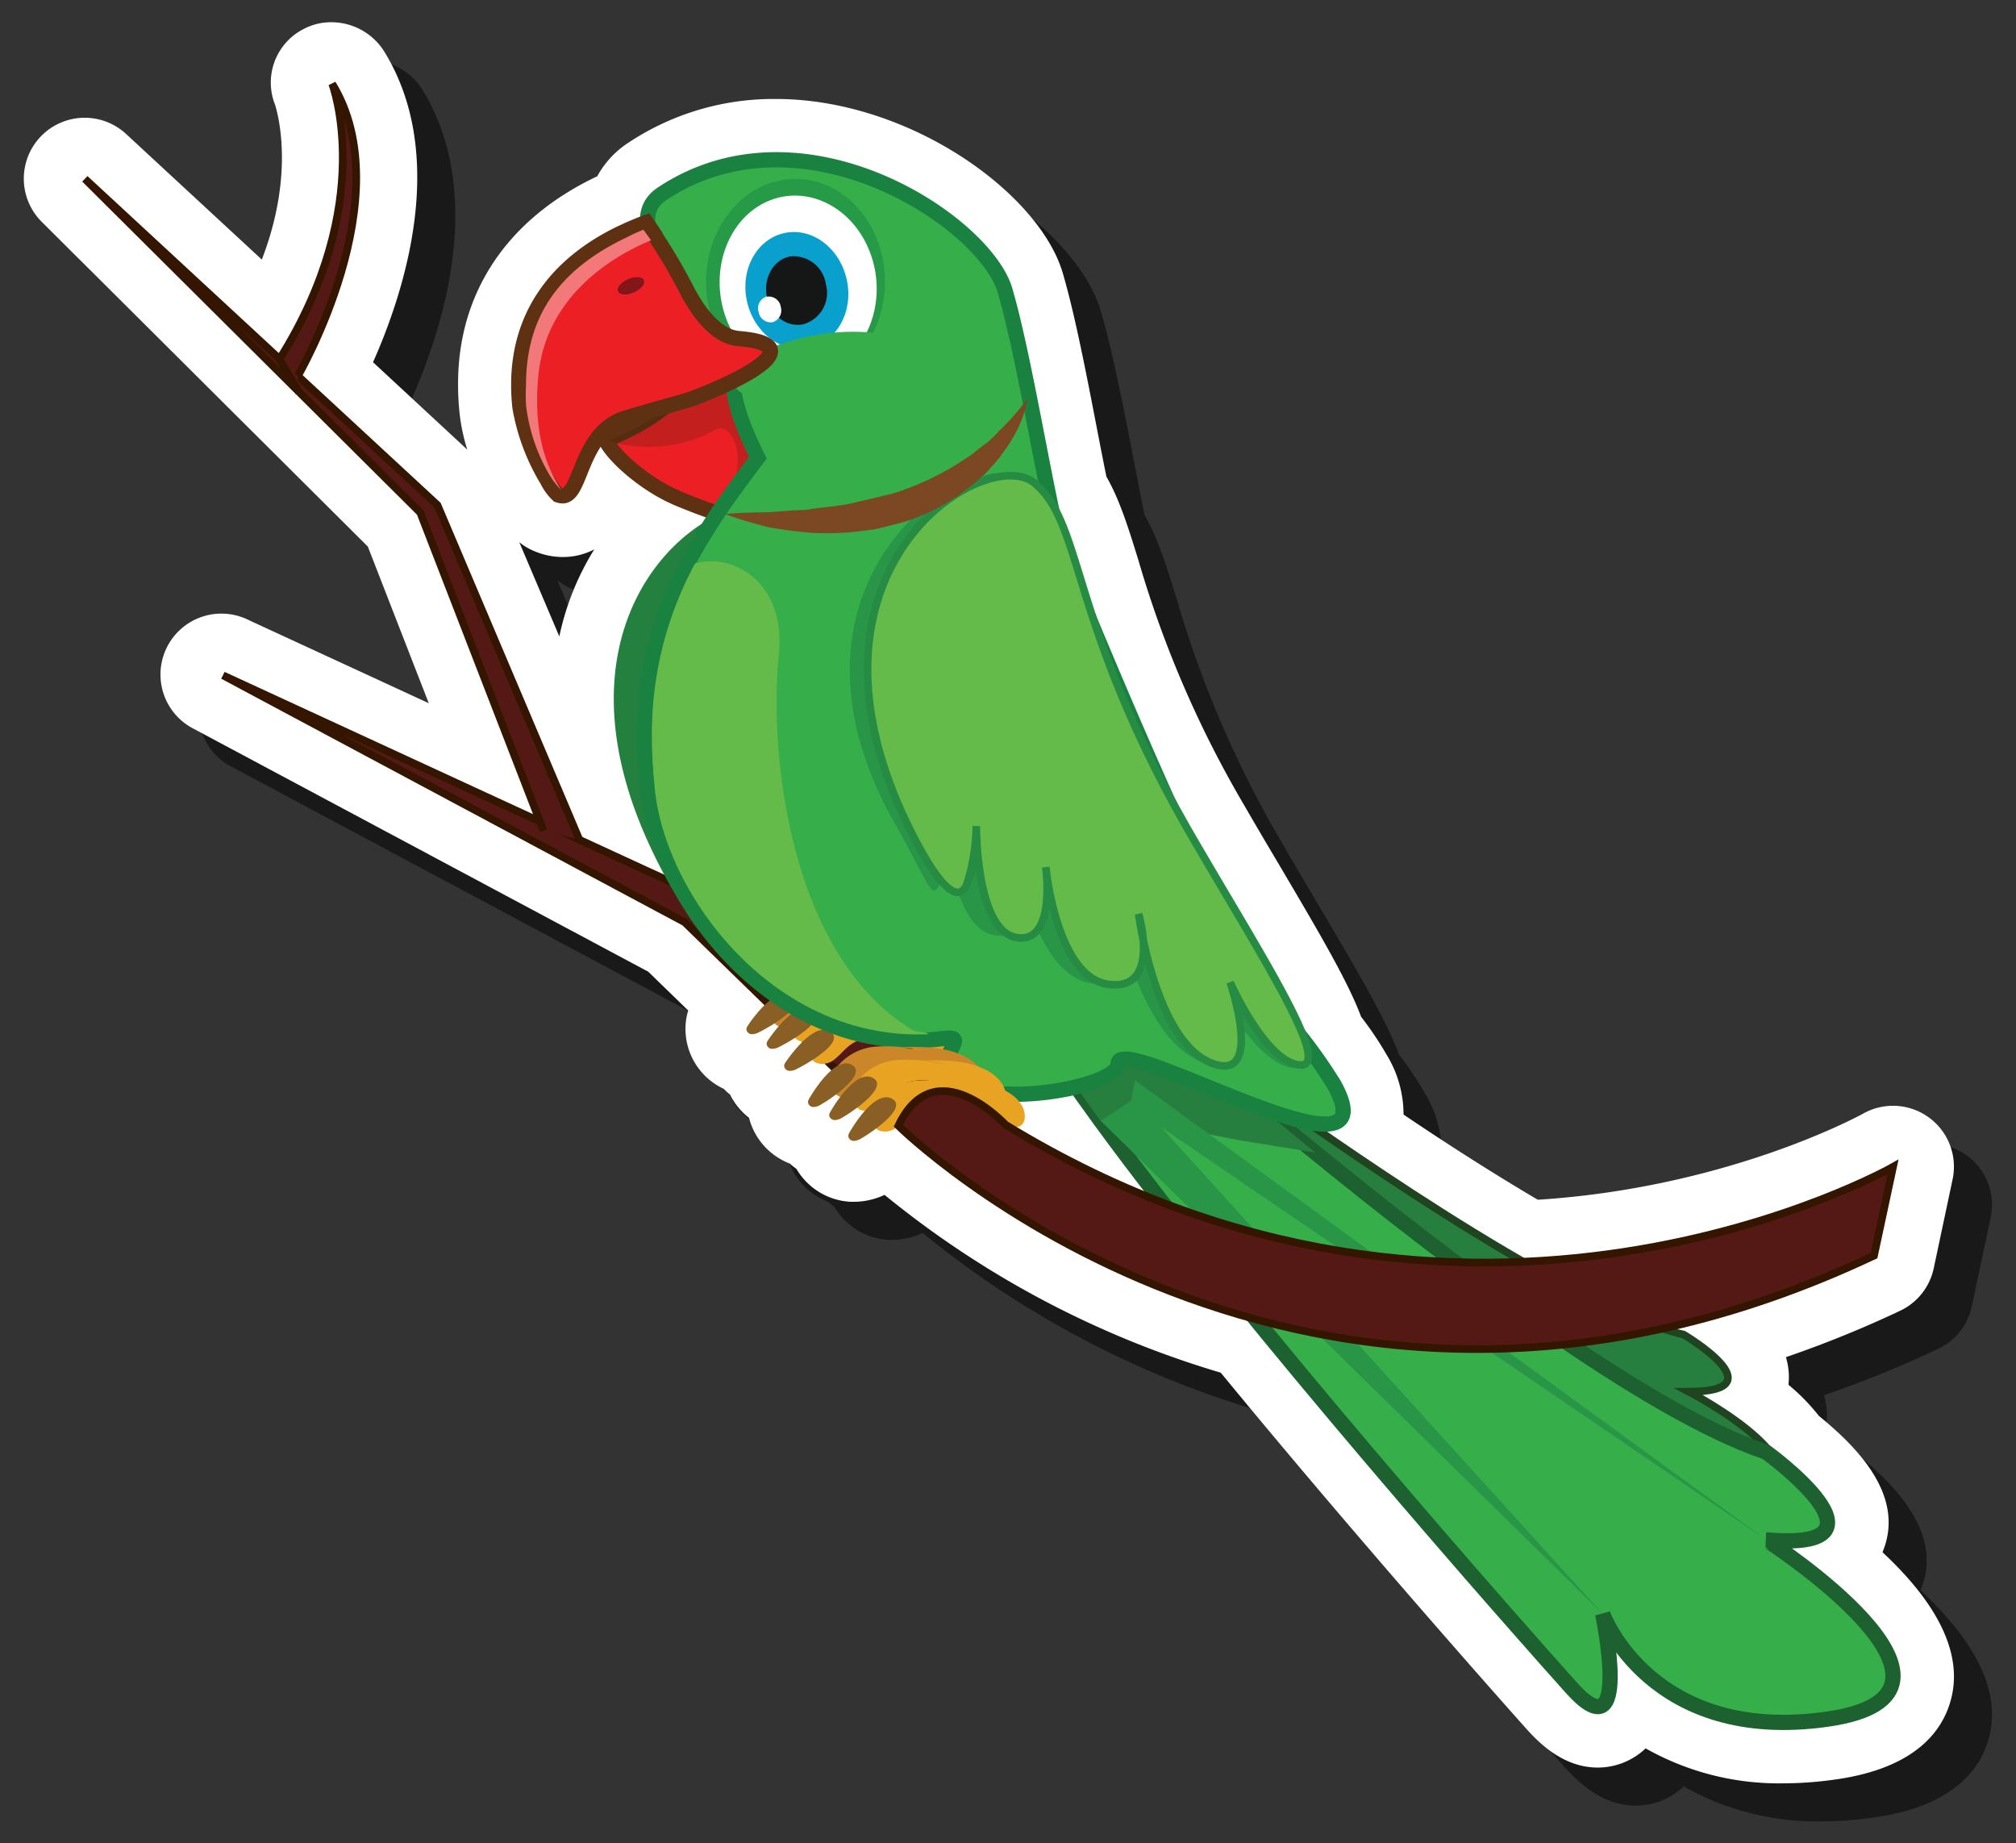 <svg id="e8fdd1c7-8f5f-4dd2-ba67-20cb30f4e542" data-name="Layer 1" xmlns="http://www.w3.org/2000/svg" width="264.81" height="242.08" viewBox="0 0 264.81 242.08">
  <rect x="0" y="0" width="264.81" height="242.08" fill="#333333" stroke="none"/>
  <defs>
    <style>
      .a87f5c51-a123-4045-b4bd-6856fcd1381d, .aab06c66-2984-489e-979a-6af6a5510210, .acc86661-becf-4b1f-ab38-bce03525b03f, .b2447da1-10f6-4281-9499-d8449817a7a7, .b3df244b-b4e6-478d-8782-b7b0401f370e, .b4476eca-3f0c-4920-861b-38b276f107d1, .b7df4976-0c11-483c-8a48-9348590afa48, .b9bca5d4-1767-4d3e-a811-c9499fa7d81e, .bc4ebeff-4215-4e1f-ac94-cb7473439af3, .be2e9cea-c856-4210-8c34-5c12d3b3d0f2, .bfb512af-8260-4539-805c-4747d7b75f51, .e34cac93-c60b-4ef4-8426-42b2ff5d6055, .e3ca65dd-6e8c-472f-969a-9afdf807209f, .e554e767-1687-49c1-ad43-a85ff9cfd759, .e7ab1385-efb1-4ce8-8bec-dff5b585da8f, .e89be082-b302-4546-824e-ba43eb2f1bb1, .ea0f1e19-01a2-488c-a5e9-f725afda4ec5, .f19fa92d-8810-4a44-be73-7b4d22f8e5a0, .fd6cf261-f1d9-4e0a-811c-7095816153bc, .fdd296a3-6ddf-44d9-b2a6-ff1a55872854 {
        fill-rule: evenodd;
      }

      .e34cac93-c60b-4ef4-8426-42b2ff5d6055 {
        opacity: 0.5;
      }

      .b4476eca-3f0c-4920-861b-38b276f107d1 {
        fill: #fff;
      }

      .bc4ebeff-4215-4e1f-ac94-cb7473439af3 {
        fill: #541914;
        stroke: #331500;
      }

      .acc86661-becf-4b1f-ab38-bce03525b03f, .b2447da1-10f6-4281-9499-d8449817a7a7, .b3df244b-b4e6-478d-8782-b7b0401f370e, .b7df4976-0c11-483c-8a48-9348590afa48, .bc4ebeff-4215-4e1f-ac94-cb7473439af3, .be2e9cea-c856-4210-8c34-5c12d3b3d0f2 {
        stroke-miterlimit: 10;
      }

      .e3ca65dd-6e8c-472f-969a-9afdf807209f {
        fill: #39130f;
      }

      .b9bca5d4-1767-4d3e-a811-c9499fa7d81e {
        fill: #24803f;
      }

      .be2e9cea-c856-4210-8c34-5c12d3b3d0f2, .f19fa92d-8810-4a44-be73-7b4d22f8e5a0 {
        fill: #267f3f;
      }

      .be2e9cea-c856-4210-8c34-5c12d3b3d0f2 {
        stroke: #20441f;
      }

      .e89be082-b302-4546-824e-ba43eb2f1bb1 {
        fill: #cb862a;
      }

      .aab06c66-2984-489e-979a-6af6a5510210 {
        fill: #8a5f25;
      }

      .fdd296a3-6ddf-44d9-b2a6-ff1a55872854 {
        fill: #e9a322;
      }

      .b2447da1-10f6-4281-9499-d8449817a7a7, .b7df4976-0c11-483c-8a48-9348590afa48, .bfb512af-8260-4539-805c-4747d7b75f51 {
        fill: #36ae4a;
      }

      .b2447da1-10f6-4281-9499-d8449817a7a7 {
        stroke: #1d6131;
      }

      .b2447da1-10f6-4281-9499-d8449817a7a7, .b3df244b-b4e6-478d-8782-b7b0401f370e, .b7df4976-0c11-483c-8a48-9348590afa48 {
        stroke-width: 2px;
      }

      .b3df244b-b4e6-478d-8782-b7b0401f370e {
        fill: #ec2024;
        stroke: #5d3111;
      }

      .e554e767-1687-49c1-ad43-a85ff9cfd759 {
        fill: #321d0f;
        opacity: 0.22;
      }

      .b7df4976-0c11-483c-8a48-9348590afa48 {
        stroke: #1a8240;
      }

      .b9b93de5-2dee-46b3-a15f-1a6edfd9571a {
        fill: #279a47;
      }

      .e7ab1385-efb1-4ce8-8bec-dff5b585da8f {
        fill: #09a0ce;
      }

      .a87f5c51-a123-4045-b4bd-6856fcd1381d {
        fill: #151616;
      }

      .ea0f1e19-01a2-488c-a5e9-f725afda4ec5 {
        fill: #299546;
      }

      .acc86661-becf-4b1f-ab38-bce03525b03f, .fd6cf261-f1d9-4e0a-811c-7095816153bc {
        fill: #65bb4a;
      }

      .acc86661-becf-4b1f-ab38-bce03525b03f {
        stroke: #278c43;
      }

      .a0a93395-9755-4690-be1a-6dc883f7a369 {
        fill: #831618;
      }

      .a9494b3c-fed7-4e80-8e79-aa613bfe0e54 {
        fill: #7c4723;
      }

      .a4ea2c88-6775-451b-b21c-d51a139e3e8b {
        fill: #f2787a;
      }
    </style>
  </defs>
  <g>
    <path class="e34cac93-c60b-4ef4-8426-42b2ff5d6055" d="M239.26,239.2a35.57,35.57,0,0,1-18.1-4.59,9.12,9.12,0,0,1-6.28,2.52c-4.34,0-7.47-2.94-9.44-5.15-3.66-4.1-22.36-25.14-40.09-46.71a126.56,126.56,0,0,1-44.16-23.35,9.61,9.61,0,0,1-4,.91h-.44a8.78,8.78,0,0,1-7.14-4.33,8.12,8.12,0,0,1-.86-.69,8.78,8.78,0,0,1-5.36-6,8.93,8.93,0,0,1-2.5-3.06,9.59,9.59,0,0,1-.81-.75,8.68,8.68,0,0,1-5-8.71,7.88,7.88,0,0,1,.32-1.58l-5.25-5.1L30.52,100.75a8,8,0,0,1,7.12-14.33L61.32,97.35l-8-20.56L10.51,34.16A8,8,0,0,1,21.58,22.61L39.39,39.09c4.44-11.51,2-19.45,1.75-20.31a7.89,7.89,0,0,1,3.8-10,7.69,7.69,0,0,1,3.56-.86,8.2,8.2,0,0,1,7,3.89C63.91,25.53,58.12,43.3,54,52.57L66.38,64.05a25,25,0,0,1-1-4.66,35.35,35.35,0,0,1-.21-4c0-12,6.49-21.67,18.28-27.24l0,0a12.27,12.27,0,0,1,4.11-4.42A34.45,34.45,0,0,1,106.94,18c17.42,0,34.55,12.29,37.66,22.86,1.55,5.28,3.06,13,4.51,20.54.42,2.17.83,4.27,1.22,6.19,1.75,3.07,2.86,6.64,4.21,11a141.19,141.19,0,0,0,13.83,32.06c1.52,2.64,3.09,5.29,4.62,7.87,5.48,9.27,9.14,15.54,10.79,20a44.71,44.71,0,0,1,3.36,5,15,15,0,0,1,2.22,7.85c5,3.38,11.33,7.48,17.64,11.19,25.14-1.6,42.55-11.21,42.73-11.31a8,8,0,0,1,11.75,8.64L259,171.58a8,8,0,0,1-4.41,5.56,145.52,145.52,0,0,1-15,6.09,9.1,9.1,0,0,1,.33,3.63,26.23,26.23,0,0,1,4,4.09c5.14,4.18,11,10.27,8.61,17.22-.08.23-.16.45-.26.68,5.84,5.43,10.59,12.12,9.12,18.83-.91,4.16-4.28,9.44-15.19,11a49,49,0,0,1-6.93.52ZM78.47,88.58a35.39,35.39,0,0,1,4.59-11.43,8.84,8.84,0,0,1-4.16,1,9.33,9.33,0,0,1-2.17-.26,9.65,9.65,0,0,1-1.52-.5,7.82,7.82,0,0,1-2-1.18Z"/>
    <path class="b4476eca-3f0c-4920-861b-38b276f107d1" d="M234.26,234.2a35.57,35.57,0,0,1-18.1-4.59,9.12,9.12,0,0,1-6.28,2.52c-4.34,0-7.47-2.94-9.44-5.15-3.66-4.1-22.36-25.14-40.09-46.71a126.56,126.56,0,0,1-44.16-23.35,9.61,9.61,0,0,1-4,.91h-.44a8.78,8.78,0,0,1-7.14-4.33,8.12,8.12,0,0,1-.86-.69,8.78,8.78,0,0,1-5.36-6,8.93,8.93,0,0,1-2.5-3.06,9.59,9.59,0,0,1-.81-.75,8.68,8.68,0,0,1-5-8.71,7.88,7.88,0,0,1,.32-1.58l-5.25-5.1L25.52,95.75a8,8,0,0,1,7.12-14.33L56.32,92.35l-8-20.56L5.51,29.16A8,8,0,0,1,16.58,17.61L34.39,34.09c4.44-11.51,2-19.45,1.75-20.31a7.89,7.89,0,0,1,3.8-10,7.69,7.69,0,0,1,3.56-.86,8.2,8.2,0,0,1,7,3.89C58.91,20.53,53.12,38.3,49,47.57L61.38,59.05a25,25,0,0,1-1-4.66,35.35,35.35,0,0,1-.21-4c0-12,6.49-21.67,18.28-27.24l0,0a12.27,12.27,0,0,1,4.11-4.42A34.45,34.45,0,0,1,101.94,13c17.42,0,34.55,12.29,37.66,22.86,1.55,5.28,3.06,13,4.51,20.54.42,2.17.83,4.27,1.22,6.19,1.75,3.07,2.86,6.64,4.21,11a141.19,141.19,0,0,0,13.83,32.06c1.52,2.64,3.09,5.29,4.62,7.87,5.48,9.27,9.14,15.54,10.79,20a44.71,44.71,0,0,1,3.36,5,15,15,0,0,1,2.22,7.85c5,3.38,11.33,7.48,17.64,11.19,25.14-1.6,42.55-11.21,42.73-11.31a8,8,0,0,1,11.75,8.64L254,166.58a8,8,0,0,1-4.41,5.56,145.52,145.52,0,0,1-15,6.09,9.1,9.1,0,0,1,.33,3.63,26.23,26.23,0,0,1,4,4.09c5.14,4.18,11,10.27,8.61,17.22-.08.23-.16.45-.26.68,5.84,5.43,10.59,12.12,9.12,18.83-.91,4.16-4.28,9.44-15.19,11a49,49,0,0,1-6.93.52ZM73.47,83.58a35.39,35.39,0,0,1,4.59-11.43,8.84,8.84,0,0,1-4.16,1,9.33,9.33,0,0,1-2.17-.26,9.65,9.65,0,0,1-1.52-.5,7.82,7.82,0,0,1-2-1.18Z"/>
    <g>
      <path class="bc4ebeff-4215-4e1f-ac94-cb7473439af3" d="M116.53,147l-26.6-25.89L29.29,88.69l55.46,25.58s28.09,12.49,38.77,23S116.53,147,116.53,147Z"/>
      <path class="e3ca65dd-6e8c-472f-969a-9afdf807209f" d="M79.57,57.81s2.5-8.2,6.11-12,4.25,9.9,4.25,9.9Z"/>
      <path class="b9bca5d4-1767-4d3e-a811-c9499fa7d81e" d="M102.62,67.42C96.68,61.81,69.48,78,85.73,111.88c3.66,7.63,6.78,11.31,8,7.91a26.53,26.53,0,0,0,1.17-7.44s-.06,13.72,5.25,14.65,3.88-9.24,3.88-9.24,1.39,14.56,8.3,15.4,3.89-9.24,3.89-9.24,2.15,16.45,9.41,19.5,2.64-10.56,2.64-10.56,4.64,10.52,9.17,10.86-5.68-15.31-14.31-30.23C107.19,86,109,72.77,102.62,67.42Z"/>
      <path class="be2e9cea-c856-4210-8c34-5c12d3b3d0f2" d="M169,145.58c1.51.8,35.63,25.78,52.16,29.69,0,0,12.6,7.46.69,7.5,0,0,21.63,11.27,6.67,14.84s-20.07-7.22-20.07-7.22,3.74,12-2.08,6.58-38.72-38.79-46.78-54.82S169,145.58,169,145.58Z"/>
      <g>
        <g>
          <path class="e89be082-b302-4546-824e-ba43eb2f1bb1" d="M113.7,129.54a21.86,21.86,0,0,0-6.14-1A7.32,7.32,0,0,0,102,131a3.37,3.37,0,0,0-.79,1.94,2,2,0,0,0,.94,1.79,2.44,2.44,0,0,0,2.52-.47c.72-.55,1.27-1.29,2-1.83,1.75-1.32,4.24-1.21,6.29-.44a45.6,45.6,0,0,1,5.77,3.16c.66.36,1.54.67,2.11.19a1.41,1.41,0,0,0,.44-.87c.24-1.46-.86-2.81-2.1-3.61-2.49-1.61-5.62-1.82-8.59-2"/>
          <path class="aab06c66-2984-489e-979a-6af6a5510210" d="M98.24,134.68a1.09,1.09,0,0,0-.2.44.73.73,0,0,0,.66.7,2,2,0,0,0,1-.26c1-.48,6.45-3.48,4.44-4.87S99,133.51,98.24,134.68Z"/>
        </g>
        <g>
          <path class="fdd296a3-6ddf-44d9-b2a6-ff1a55872854" d="M116.35,131.47a21.16,21.16,0,0,0-6.14-1,7.21,7.21,0,0,0-5.52,2.46,3.32,3.32,0,0,0-.8,1.93,2,2,0,0,0,1,1.79,2.44,2.44,0,0,0,2.52-.46c.71-.55,1.26-1.3,2-1.84,1.76-1.31,4.24-1.21,6.3-.44a46.77,46.77,0,0,1,5.76,3.16c.66.36,1.54.68,2.12.19a1.39,1.39,0,0,0,.43-.87c.24-1.46-.86-2.81-2.09-3.61-2.5-1.61-5.62-1.82-8.59-2"/>
          <path class="aab06c66-2984-489e-979a-6af6a5510210" d="M100.89,136.6a1,1,0,0,0-.19.44.71.71,0,0,0,.66.7,1.87,1.87,0,0,0,1-.26c1-.48,6.46-3.48,4.44-4.87S101.67,135.43,100.89,136.6Z"/>
        </g>
        <g>
          <path class="fdd296a3-6ddf-44d9-b2a6-ff1a55872854" d="M118.66,134.36a21.86,21.86,0,0,0-6.14-1,7.27,7.27,0,0,0-5.53,2.46,3.37,3.37,0,0,0-.79,1.94,1.94,1.94,0,0,0,.94,1.79,2.44,2.44,0,0,0,2.52-.47c.71-.55,1.26-1.29,2-1.83,1.75-1.32,4.23-1.21,6.29-.44a46.22,46.22,0,0,1,5.77,3.15c.66.37,1.53.68,2.11.19a1.46,1.46,0,0,0,.44-.87c.23-1.45-.86-2.8-2.1-3.6-2.5-1.62-5.62-1.82-8.59-2"/>
          <path class="aab06c66-2984-489e-979a-6af6a5510210" d="M103.19,139.5a1.11,1.11,0,0,0-.19.43.71.71,0,0,0,.66.7,1.84,1.84,0,0,0,1-.25c1-.48,6.46-3.48,4.45-4.87S104,138.33,103.19,139.5Z"/>
        </g>
      </g>
      <path class="b2447da1-10f6-4281-9499-d8449817a7a7" d="M240.05,225.77c-23.11,3.31-29.46-13.59-29.54-13.83.06.29,3.93,18.71-4.1,9.71-7-7.79-42.07-47.4-61.84-74.47-3.25-4.45-6.09-8.56-8.31-12.13-14.51-23.29,20.5,3.08,20.5,3.08.76.49,7.06,6,16,13.23,16.87,13.73,43.14,33.93,59.23,39.34,0,0,18.14,13.14,0,11.52C232,202.22,263.33,222.43,240.05,225.77Z"/>
      <path class="f19fa92d-8810-4a44-be73-7b4d22f8e5a0" d="M172.76,151.36,164,149.94c-6.23-1-13-3-19.45-2.76-3.25-4.45-6.09-8.56-8.31-12.13-14.51-23.29,20.5,3.08,20.5,3.08C157.52,138.62,163.82,144.08,172.76,151.36Z"/>
      <path class="b3df244b-b4e6-478d-8782-b7b0401f370e" d="M108.88,60.26l-2,10.26s-1.47-.19-3.81-.69A77.62,77.62,0,0,1,89,65.43c-4.33-1.84-8.5-5.61-9.42-7.62l.45-.19c6.67-2.9,9.8-5.74,10.74-9.31,0-.2,0-.2-.16-.16C92.36,46,94.85,43,96.45,40.89Z"/>
      <path class="e554e767-1687-49c1-ad43-a85ff9cfd759" d="M108.9,60.55l-2,10.27s-10.1,5.35-12.45,4.85c-1-5.12,5-15.46,1.12-19a1.54,1.54,0,0,0-.77-.46,1.64,1.64,0,0,0-1,.32,17.72,17.72,0,0,1-10.8,2,11.77,11.77,0,0,1-3-.64c6.67-2.9,9.8-5.74,10.74-9.31,0-.2,0-.2-.16-.16,1.77-2.13,4.25-5.17,5.86-7.26Z"/>
      <path class="b7df4976-0c11-483c-8a48-9348590afa48" d="M146.86,139.72c0,2.81-14.71,5.68-20.22,2.77s1.5-6.67-2.69-6.11q-1.35.18-2.67.24c-20.64.92-35.07-19.51-36.25-33.2-.08-.9-.35-3.41-.36-6.13V97a47,47,0,0,1,5.62-23,84,84,0,0,1,6.37-10c.92-1.28,1.88-2.57,2.89-3.9-4.79-9.64-1.94-9-5.27-15.06S80.88,29.44,87,25.43c18.49-12.24,42.33,3.71,45,12.67,2.86,9.74,6,30.81,7.78,35.15.87,2.15,20.64,50.93,27.72,59a66.82,66.82,0,0,1,7.73,10.18C183.42,157.25,146.86,135.17,146.86,139.72Z"/>
      <ellipse class="b9b93de5-2dee-46b3-a15f-1a6edfd9571a" cx="104.49" cy="37.01" rx="11.75" ry="13.52"/>
      <g>
        <path class="b4476eca-3f0c-4920-861b-38b276f107d1" d="M109,26.89c-5.23-2.87-11.31-.44-13.6,5.44s.07,13,5.3,15.85,11.27.42,13.58-5.51-.09-12.94-5.28-15.78Z"/>
        <path class="e7ab1385-efb1-4ce8-8bec-dff5b585da8f" d="M103.1,30.59c-3.64.75-5.89,4.73-5,8.9s4.5,6.94,8.14,6.2,5.89-4.73,5-8.9-4.5-6.94-8.14-6.2Z"/>
        <path class="a87f5c51-a123-4045-b4bd-6856fcd1381d" d="M103.72,33.69c-2.13.44-3.46,2.78-3,5.26s2.64,4.08,4.77,3.64a4.27,4.27,0,0,0,3-5.23,4.29,4.29,0,0,0-4.82-3.67Z"/>
        <path class="b4476eca-3f0c-4920-861b-38b276f107d1" d="M100.78,38.93a1.59,1.59,0,0,0-1.14,2,1.63,1.63,0,0,0,1.83,1.39,1.61,1.61,0,0,0,1.09-2,1.58,1.58,0,0,0-1.78-1.36Z"/>
      </g>
      <path class="ea0f1e19-01a2-488c-a5e9-f725afda4ec5" d="M134.58,63.07c-6.41-5.5-35.37,13.14-16.87,45.37,4.17,7.26,4.76,10.43,5.81,7.34a21.51,21.51,0,0,0,.81-6.83s.65,12.7,6.17,13.84,3.51-8.35,3.51-8.35,2.19,13.56,9.35,14.7,3.51-8.36,3.51-8.36,3.08,15.35,10.71,18.56,2.16-9.64,2.16-9.64,5.34,10,10,10.54-6.65-14.48-16.31-28.75C135.63,85.18,136.8,73,129.94,67.74Z"/>
      <path class="bfb512af-8260-4539-805c-4747d7b75f51" d="M122.63,45.76a54.75,54.75,0,0,1-8.53,5.56,18.26,18.26,0,0,1-9.86,2c-2.07-.23-8.08-.72-8-3.68.09-2.68,5-4,7-4.67a28.53,28.53,0,0,1,9.84-1.38,27.52,27.52,0,0,1,4.86.63C118.53,44.37,122.4,45.93,122.63,45.76Z"/>
      <path class="b3df244b-b4e6-478d-8782-b7b0401f370e" d="M93.15,51.47c-3.4,1.42-3.15,1.11-10.89,3.4-6.37,1.9-5.79,10.9-8.67,10.21L73.31,65a6.57,6.57,0,0,1-1.41-1.92,27.48,27.48,0,0,1-3.6-9.59,26.43,26.43,0,0,1-.16-3c0-8.66,4.55-15.69,13.7-20,1-.46,2-.89,3.06-1.28l.38.55c.35.52.7,1,1,1.58a78.09,78.09,0,0,1,4,6.88C91.63,40.8,94,44.2,97,44.46,107.32,45.31,95.73,50.4,93.15,51.47Z"/>
      <path class="acc86661-becf-4b1f-ab38-bce03525b03f" d="M136,63.55C130,58,102.82,74.13,119.07,108c3.66,7.63,6.78,11.32,8,7.92a26.58,26.58,0,0,0,1.17-7.44s-.06,13.71,5.25,14.64,3.88-9.24,3.88-9.24,1.39,14.56,8.3,15.4,3.89-9.24,3.89-9.24,2.15,16.45,9.41,19.5S161.58,129,161.58,129s4.65,10.52,9.17,10.86-5.68-15.31-14.31-30.22C140.54,82.12,142.36,68.91,136,63.55Z"/>
      <g>
        <g>
          <path class="e89be082-b302-4546-824e-ba43eb2f1bb1" d="M121.35,138a21.31,21.31,0,0,0-6.2-.56,7.23,7.23,0,0,0-5.34,2.85,3.36,3.36,0,0,0-.65,2,1.94,1.94,0,0,0,1.07,1.71,2.42,2.42,0,0,0,2.48-.64c.67-.6,1.17-1.38,1.85-2,1.66-1.44,4.14-1.52,6.24-.9a44.75,44.75,0,0,1,6,2.74c.69.31,1.59.56,2.13,0a1.46,1.46,0,0,0,.37-.9c.13-1.46-1.06-2.73-2.35-3.44-2.61-1.43-5.74-1.41-8.71-1.36"/>
          <path class="aab06c66-2984-489e-979a-6af6a5510210" d="M106.29,144.28a1.06,1.06,0,0,0-.16.45.72.72,0,0,0,.71.65,1.84,1.84,0,0,0,1-.33c1-.55,6.19-3.94,4.08-5.18S107,143.06,106.29,144.28Z"/>
        </g>
        <g>
          <path class="fdd296a3-6ddf-44d9-b2a6-ff1a55872854" d="M124.13,139.77a21.64,21.64,0,0,0-6.2-.57,7.26,7.26,0,0,0-5.33,2.86,3.34,3.34,0,0,0-.65,2,2,2,0,0,0,1.07,1.71,2.42,2.42,0,0,0,2.47-.64c.68-.6,1.17-1.38,1.85-2,1.66-1.44,4.14-1.51,6.25-.89a46.6,46.6,0,0,1,6,2.73c.68.32,1.58.57,2.12,0a1.41,1.41,0,0,0,.38-.9c.13-1.47-1.07-2.74-2.36-3.44-2.6-1.44-5.73-1.42-8.71-1.36"/>
          <path class="aab06c66-2984-489e-979a-6af6a5510210" d="M109.08,146a.94.94,0,0,0-.16.45c0,.35.35.63.71.65a2,2,0,0,0,1-.33c1-.55,6.18-3.94,4.08-5.18S109.77,144.78,109.08,146Z"/>
        </g>
        <g>
          <path class="fdd296a3-6ddf-44d9-b2a6-ff1a55872854" d="M126.64,142.49a21.67,21.67,0,0,0-6.2-.57,7.29,7.29,0,0,0-5.34,2.86,3.43,3.43,0,0,0-.65,2,1.94,1.94,0,0,0,1.07,1.71,2.42,2.42,0,0,0,2.48-.64c.67-.6,1.17-1.38,1.85-2,1.66-1.44,4.14-1.51,6.25-.89a46.47,46.47,0,0,1,6,2.73c.69.32,1.59.57,2.13,0a1.4,1.4,0,0,0,.37-.9c.13-1.47-1.06-2.73-2.35-3.44-2.61-1.43-5.74-1.41-8.71-1.36"/>
          <path class="aab06c66-2984-489e-979a-6af6a5510210" d="M111.58,148.73a1.21,1.21,0,0,0-.16.45.73.73,0,0,0,.71.65,2,2,0,0,0,1-.33c1-.55,6.19-3.94,4.08-5.18S112.28,147.5,111.58,148.73Z"/>
        </g>
      </g>
      <ellipse class="a0a93395-9755-4690-be1a-6dc883f7a369" cx="82.88" cy="37.53" rx="1.85" ry="0.95" transform="translate(-8.08 35.48) rotate(-23.07)"/>
      <path class="a9494b3c-fed7-4e80-8e79-aa613bfe0e54" d="M135,52.28a15.82,15.82,0,0,1-2.14,5.52,12.89,12.89,0,0,1-.83,1.25c-.29.4-.57.83-.89,1.22s-.65.77-1,1.14a9.1,9.1,0,0,1-1.06,1.09,27.34,27.34,0,0,1-10.45,6.09l-2.94.74a9.39,9.39,0,0,1-1.48.27l-1.49.19a35,35,0,0,1-6,.19,56.69,56.69,0,0,1-5.85-.76c-1.9-.5-3.78-1-5.61-1.71,2-.2,3.88-.2,5.78-.25l2.82-.21c.94-.09,1.87,0,2.79-.22,1.84-.26,3.68-.37,5.46-.79s3.53-.82,5.28-1.26a37,37,0,0,0,9.65-4.69c.79-.47,1.43-1.11,2.18-1.64s1.4-1.19,2-1.85A28.13,28.13,0,0,0,135,52.28Z"/>
      <path class="fd6cf261-f1d9-4e0a-811c-7095816153bc" d="M122,135.82c-20.63.93-34.8-18.71-36-32.4-.08-.9-.35-3.41-.36-6.13V97A46.92,46.92,0,0,1,91.3,74c4.68-1.41,12,2.22,11,12-1.36,13.6,1.65,39.48,17.42,49.18C120.72,135.73,121.33,135.35,122,135.82Z"/>
      <polygon class="ea0f1e19-01a2-488c-a5e9-f725afda4ec5" points="149.09 141.86 231.99 202.22 148.44 145.24 149.09 141.86"/>
      <polygon class="ea0f1e19-01a2-488c-a5e9-f725afda4ec5" points="149.09 144.25 210.51 211.94 144.57 147.18 149.09 144.25"/>
      <path class="a4ea2c88-6775-451b-b21c-d51a139e3e8b" d="M70.71,49.37c-.74,7.94,1.29,12.24,3,15a11.33,11.33,0,0,1-1.67-2.23,23.42,23.42,0,0,1-2.94-8.9,23.06,23.06,0,0,1,0-2.75c0-8.66,4.09-15,13.23-19.32a20.06,20.06,0,0,1,2.19-1s.62.86,1,1.39C80.58,33.58,71.7,38.83,70.71,49.37Z"/>
      <path class="bc4ebeff-4215-4e1f-ac94-cb7473439af3" d="M118,147.84s53,52.47,128.16,17.06l2.5-11.66s-55.79,31.67-116.59-5.54C132.07,147.7,122.84,137.68,118,147.84Z"/>
      <polyline class="bc4ebeff-4215-4e1f-ac94-cb7473439af3" points="76.11 110.29 57.46 66.33 11.15 23.49 55.2 67.31 71.39 109.09"/>
      <path class="bc4ebeff-4215-4e1f-ac94-cb7473439af3" d="M39.13,49.37S52.8,25.86,43.63,11c0,0,6,15.66-6.92,36.17l2.57,4.34"/>
    </g>
  </g>
</svg>
